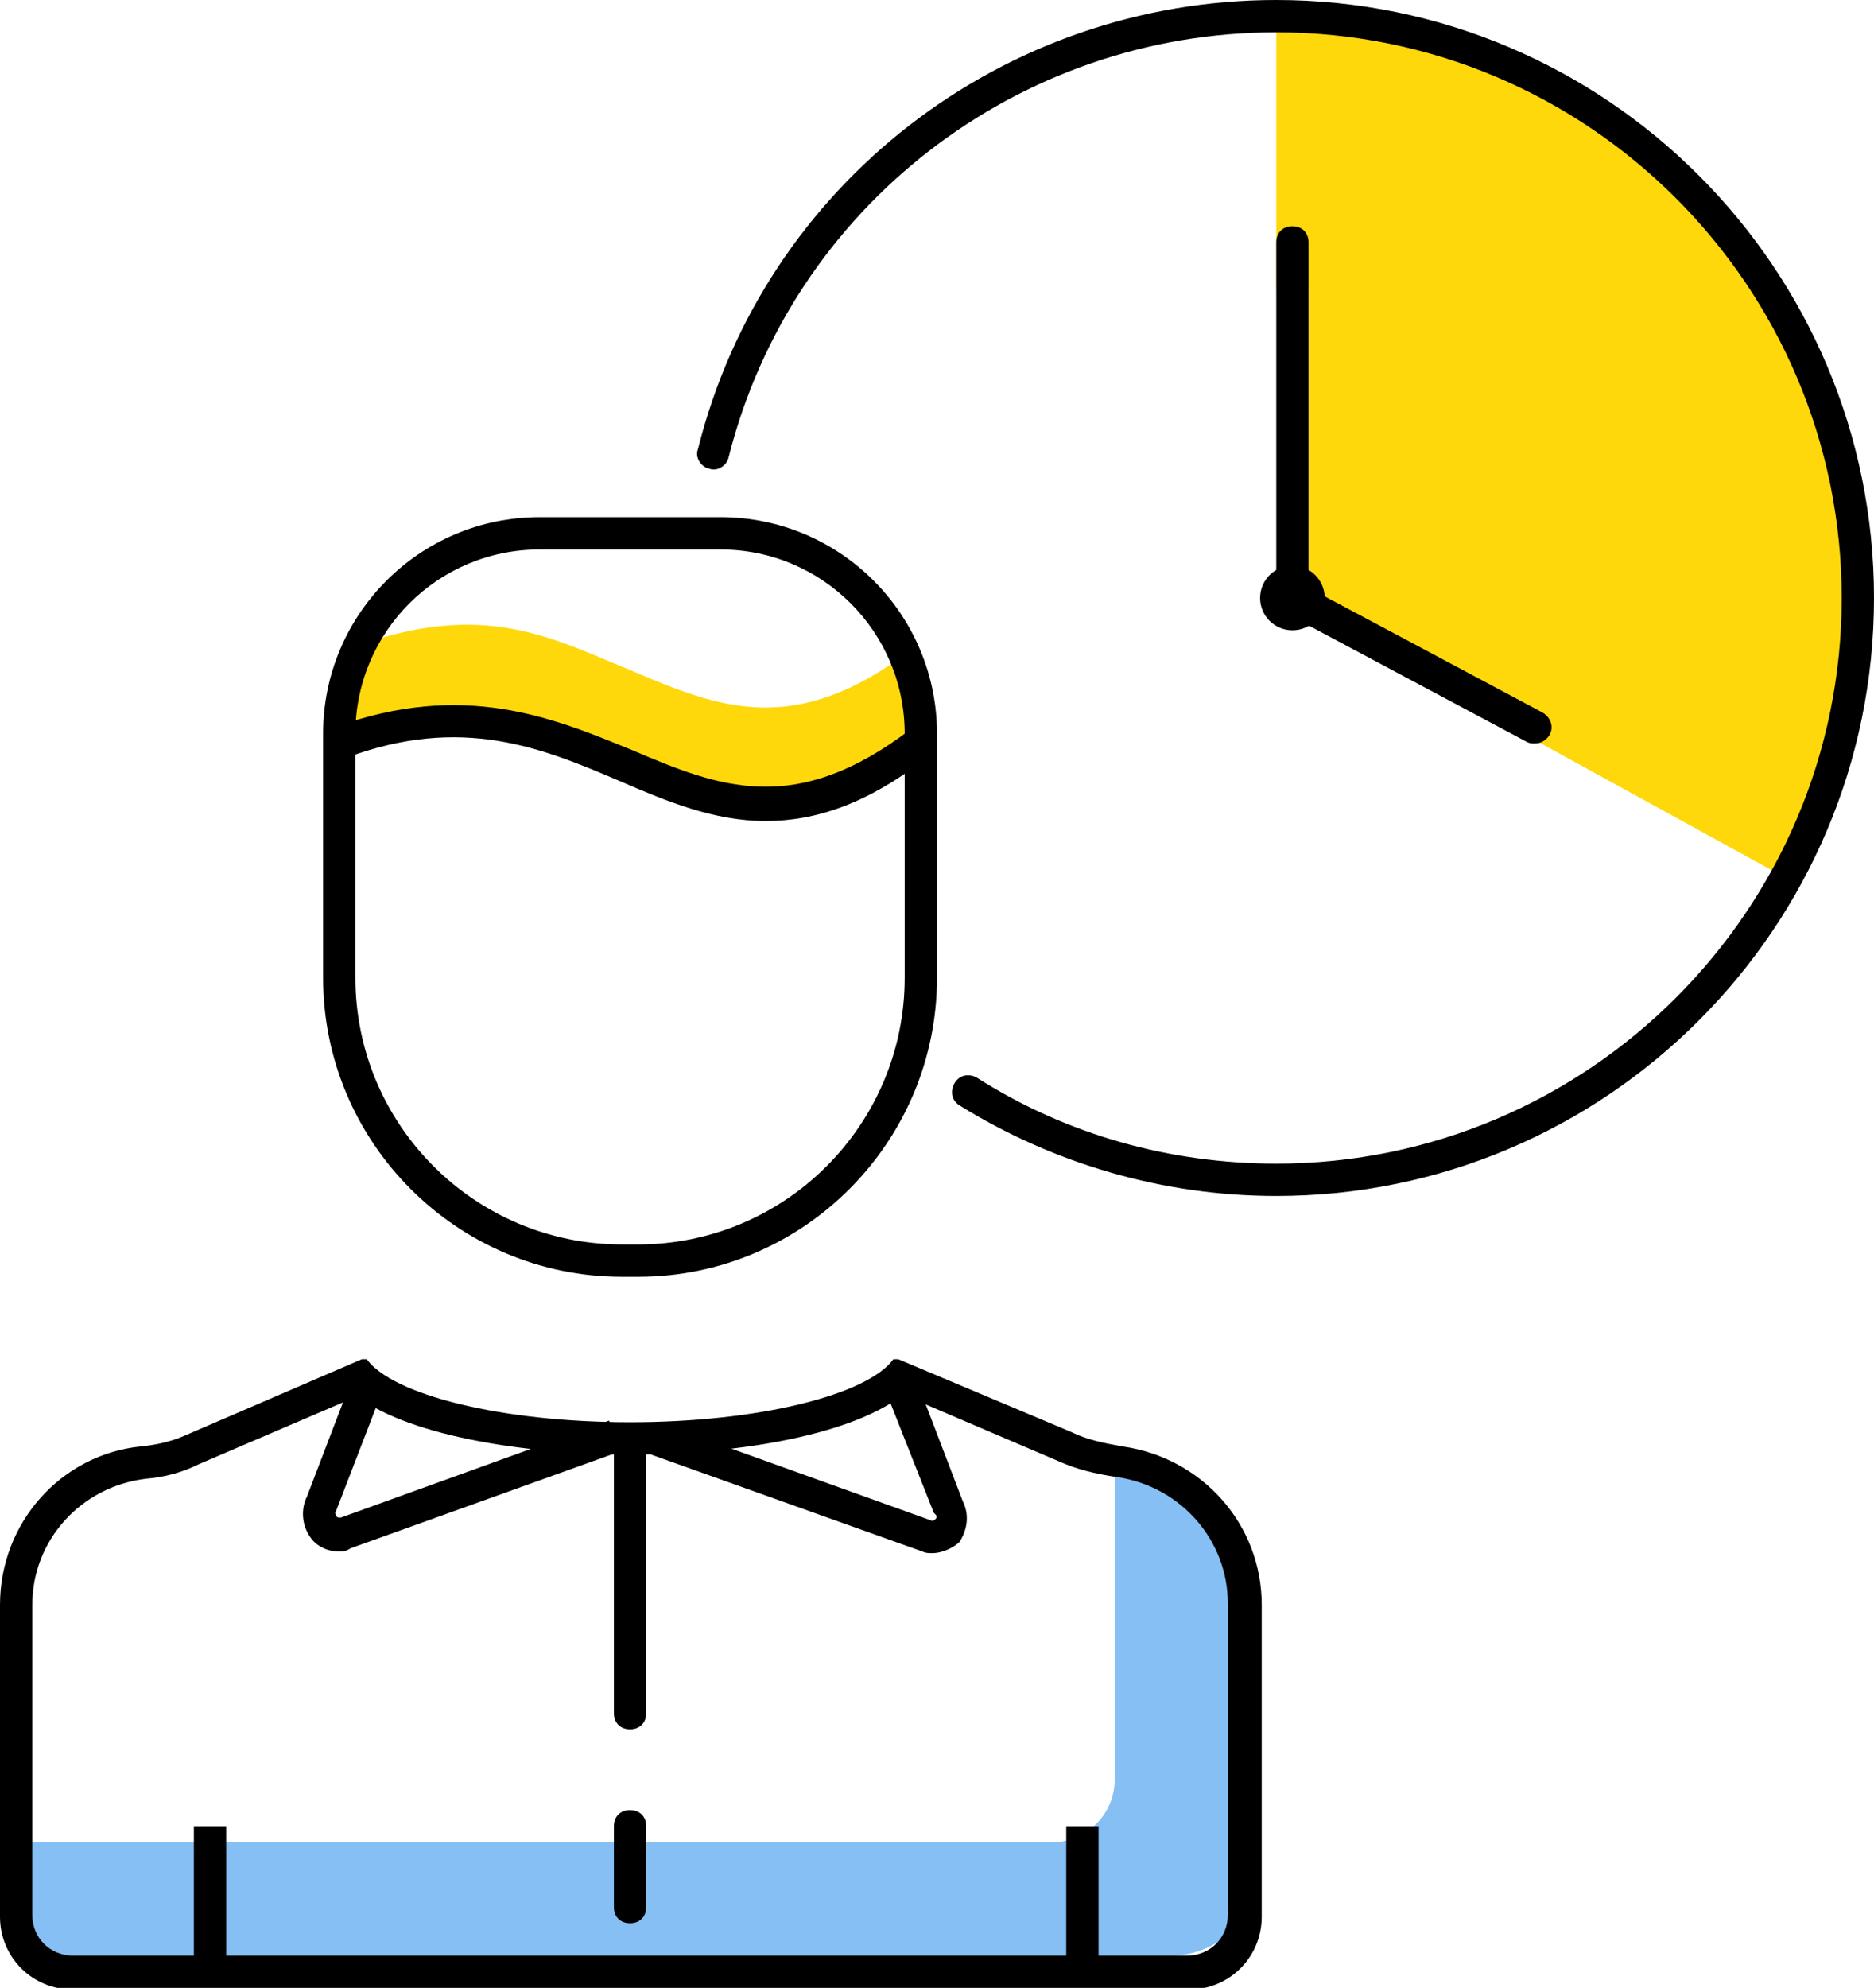 <svg width="116" height="123" viewBox="0 0 116 123" fill="none" xmlns="http://www.w3.org/2000/svg">
<g clip-path="url(#clip0)">
<path d="M79 1V18C79 17.4 79.4 17 80 17C80.6 17 81 17.4 81 18V35.7C81 36.3 80.6 36.7 80 36.7C79.4 36.7 79 36.3 79 35.7V37L110.5 54.3H110.6C113.4 49.2 115 43.3 115 37C115 17.1 98.9 1 79 1Z" fill="#FFD80B"/>
<path d="M80 36.7C80.6 36.7 81 36.3 81 35.7V15C81 14.4 80.6 14 80 14C79.4 14 79 14.4 79 15V35.7C79 36.2 79.4 36.7 80 36.7Z" fill="black"/>
<path d="M57.1 42.1C57.3 42 56.8 42.1 57 42L56.4 40.2C49.2 45.7 44.5 43.8 39.1 41.5C34.2 39.5 30 37.1 22 40L21 41C20.9 41 21.1 41 21 41V42C20.9 42 20.8 42.1 20.7 42.1L21.4 43.9C21.2 44 21 44 20.7 44.1L21.4 46C28.7 43.3 33.6 45.4 38.3 47.4C41.3 48.7 44.2 49.9 47.4 49.9C50.4 49.9 53.7 48.9 57.6 45.9L56.6 44.6C56.9 44.4 57.3 44.1 57.6 43.9L57.1 43.3C57.3 43.2 57.4 43.1 57.6 42.9L57.1 42.1Z" fill="#FFD80B"/>
<path d="M69 91V110.1C69 112.3 67.2 114 65.1 114H2V121H72.5C75.5 121 78 118.5 78 115.5V99.8C78 95 74.1 91 69.2 91H69Z" fill="#85BFF4"/>
<path d="M44.6 34C50.9 34 56 39.1 56 45.4V60.5C56 69.6 48.6 77 39.5 77H38.5C29.4 77 22 69.6 22 60.5V45.4C22 39.1 27.1 34 33.4 34H44.6ZM44.6 32H33.4C26 32 20 38 20 45.4V60.5C20 70.7 28.3 79 38.5 79H39.5C49.7 79 58 70.7 58 60.5V45.4C58 38 52 32 44.6 32Z" fill="black"/>
<path d="M47.4 50.8C44.2 50.8 41.3 49.6 38.3 48.3C33.6 46.3 28.6 44.2 21.4 46.9L20.7 45C28.7 42.1 34.2 44.4 39.1 46.4C44.5 48.7 49.2 50.6 56.4 45.1L57.6 46.7C53.7 49.8 50.4 50.8 47.4 50.8Z" fill="black"/>
<path d="M55.9 86.3L65.5 90.4C66.6 90.9 67.8 91.2 69.2 91.4C73.1 92 76 95.3 76 99.2V118.5C76 119.9 74.9 121 73.5 121H4.5C3.1 121 2 119.9 2 118.5V99.3C2 95.3 5 92 9 91.5C10.2 91.4 11.3 91.1 12.3 90.6L22.1 86.4C25.6 89 33.1 90 39 90C44.9 90 52.4 89 55.9 86.3ZM55.6 84.1H55.3C53.7 86.3 47 88 39 88C31 88 24.3 86.3 22.7 84.1H22.4L11.5 88.8C10.6 89.2 9.7 89.4 8.7 89.5C3.8 90 0 94.2 0 99.3V118.6C0 121.1 2 123.1 4.5 123.1H73.6C76.1 123.1 78.1 121.1 78.1 118.6V99.3C78.1 94.3 74.4 90.2 69.5 89.5C68.4 89.3 67.3 89.1 66.3 88.6L55.6 84.1Z" fill="black"/>
<path d="M68 113H66V122H68V113Z" fill="black"/>
<path d="M14 113H12V122H14V113Z" fill="black"/>
<path d="M21 96C20.3 96 19.6 95.7 19.2 95.1C18.7 94.4 18.6 93.4 19 92.6L22.1 84.5L24 85.2L20.8 93.5C20.7 93.6 20.8 93.7 20.8 93.8C20.9 93.9 20.9 93.9 21.1 93.9L37.7 87.9L38.4 89.8L21.7 95.8C21.4 96 21.2 96 21 96Z" fill="black"/>
<path d="M57.7 96.1C57.5 96.1 57.3 96.1 57.1 96L40.3 90L41 88.1L57.7 94.1C57.8 94.1 57.9 94 57.9 94C58 93.9 58 93.8 57.9 93.7L57.8 93.6L54.6 85.5L56.5 84.8L59.6 92.9C60 93.7 59.9 94.6 59.4 95.4C59.1 95.7 58.4 96.1 57.7 96.1Z" fill="black"/>
<path d="M39 107C38.4 107 38 106.6 38 106V90C38 89.4 38.4 89 39 89C39.6 89 40 89.4 40 90V106C40 106.6 39.6 107 39 107Z" fill="black"/>
<path d="M39 119C38.4 119 38 118.6 38 118V113C38 112.4 38.4 112 39 112C39.6 112 40 112.4 40 113V118C40 118.6 39.6 119 39 119Z" fill="black"/>
<path d="M79 74C72 74 65.2 72 59.4 68.4C58.9 68.1 58.8 67.5 59.1 67C59.4 66.5 60 66.4 60.5 66.7C66 70.2 72.4 72 79 72C98.3 72 114 56.3 114 37C114 17.7 98.3 2 79 2C63 2 49 12.8 45.1 28.3C45 28.8 44.4 29.2 43.9 29C43.4 28.9 43 28.3 43.2 27.8C47.3 11.4 62.1 0 79 0C99.4 0 116 16.6 116 37C116 57.4 99.4 74 79 74Z" fill="black"/>
<path d="M80 39C81.105 39 82 38.105 82 37C82 35.895 81.105 35 80 35C78.895 35 78 35.895 78 37C78 38.105 78.895 39 80 39Z" fill="black"/>
<path d="M95 46C94.8 46 94.7 46 94.5 45.9L79.5 37.9C79 37.6 78.8 37 79.1 36.5C79.4 36 80 35.8 80.5 36.1L95.5 44.1C96 44.4 96.2 45 95.9 45.5C95.7 45.8 95.4 46 95 46Z" fill="black"/>
</g>
<defs>
<clipPath id="clip0">
<rect width="116" height="123" fill="white"/>
</clipPath>
</defs>
</svg>
